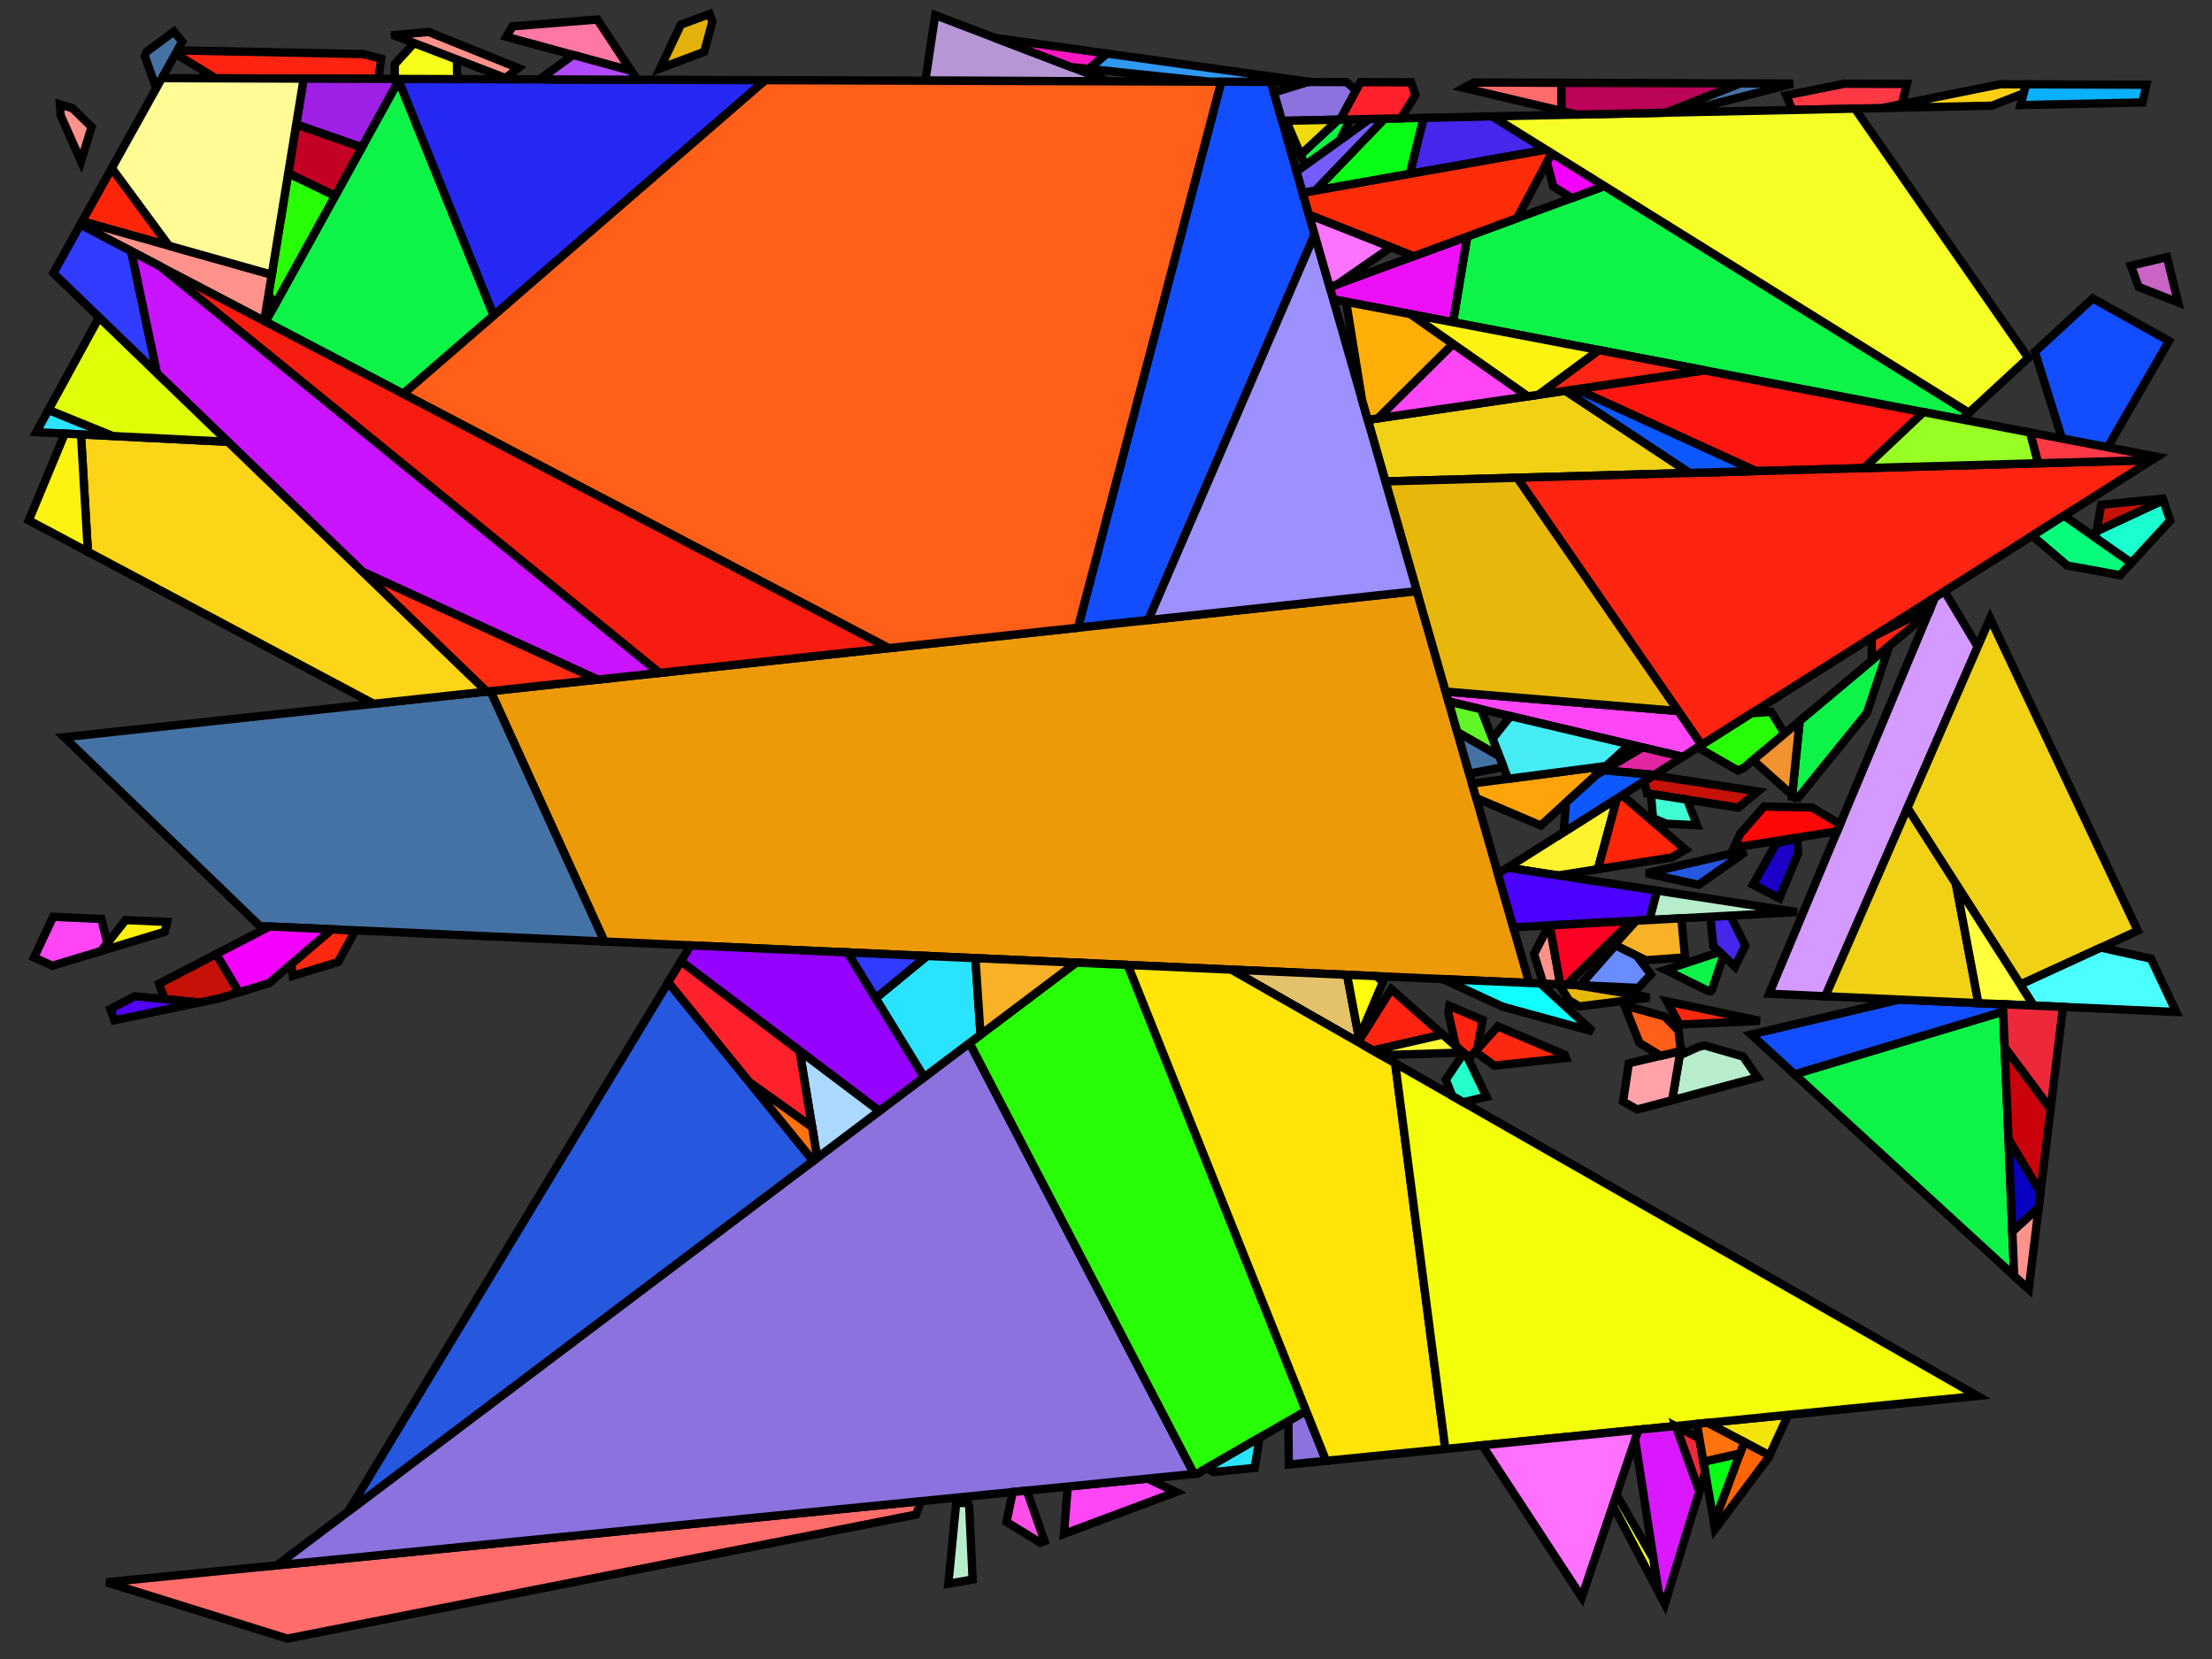 <?xml version="1.0" encoding="iso-8859-1" standalone="no"?>
<!DOCTYPE svg PUBLIC "-//W3C//DTD SVG 1.0//EN" "http://www.w3.org/TR/2001/REC-SVG-20010904/DTD/svg10.dtd">
<svg xmlns="http://www.w3.org/2000/svg" width="800" height="600">
<rect width="100%" height="100%" fill="#333333" stroke="none"/>
<path style="fill:rgb(0, 0, 0);fill-opacity:0.0;fill-rule:evenodd;stroke:rgb(0, 0, 0);stroke-width:0.0;" d="M 0, 600 L 800, 600 L 800, 0 L 0, 0 z "/>
<path style="fill:rgb(18, 78, 255);fill-opacity:1.0;fill-rule:evenodd;stroke:rgb(0, 0, 0);stroke-width:3.0;" d="M 459.615, 29.597 L 475.453, 84.835 L 415.282, 224.273 L 389.847, 227.02 L 441.676, 29.538 z "/>
<path style="fill:rgb(18, 78, 255);fill-opacity:1.0;fill-rule:evenodd;stroke:rgb(0, 0, 0);stroke-width:3.0;" d="M 724.379, 363.189 L 724.491, 365.885 L 649.078, 388.584 L 633.334, 374.135 L 686.993, 361.513 z "/>
<path style="fill:rgb(18, 78, 255);fill-opacity:1.0;fill-rule:evenodd;stroke:rgb(0, 0, 0);stroke-width:3.0;" d="M 784.472, 123.32 L 762.245, 161.769 L 745.757, 158.619 L 735.936, 127.25 L 756.873, 107.92 z "/>
<path style="fill:rgb(212, 154, 255);fill-opacity:1.0;fill-rule:evenodd;stroke:rgb(0, 0, 0);stroke-width:3.0;" d="M 715.273, 233.877 L 660.165, 360.31 L 639.836, 359.399 L 699.873, 215.973 L 703.25, 213.836 z "/>
<path style="fill:rgb(197, 17, 8);fill-opacity:1.0;fill-rule:evenodd;stroke:rgb(0, 0, 0);stroke-width:3.0;" d="M 782.371, 180.958 L 758.248, 192.172 L 759.907, 182.548 L 782.156, 180.332 z "/>
<path style="fill:rgb(197, 17, 8);fill-opacity:1.0;fill-rule:evenodd;stroke:rgb(0, 0, 0);stroke-width:3.0;" d="M 86.447, 358.891 L 79.36, 361.062 L 72.043, 362.591 L 59.535, 361.371 L 57.532, 355.768 L 78.204, 345.053 z "/>
<path style="fill:rgb(197, 17, 8);fill-opacity:1.0;fill-rule:evenodd;stroke:rgb(0, 0, 0);stroke-width:3.0;" d="M 635.769, 286.221 L 628.656, 292.094 L 595.688, 286.932 L 594.6, 282.58 L 597.95, 280.461 z "/>
<path style="fill:rgb(237, 154, 9);fill-opacity:1.0;fill-rule:evenodd;stroke:rgb(0, 0, 0);stroke-width:3.0;" d="M 553.062, 355.509 L 218.601, 340.515 L 177.387, 249.967 L 512.425, 213.781 z "/>
<path style="fill:rgb(240, 209, 21);fill-opacity:1.0;fill-rule:evenodd;stroke:rgb(0, 0, 0);stroke-width:3.0;" d="M 773.148, 336.604 L 730.689, 356.076 L 689.844, 292.22 L 719.743, 223.621 z "/>
<path style="fill:rgb(240, 209, 21);fill-opacity:1.0;fill-rule:evenodd;stroke:rgb(0, 0, 0);stroke-width:3.0;" d="M 611.11, 171.05 L 501.05, 174.107 L 494.666, 151.844 L 566.15, 141.332 z "/>
<path style="fill:rgb(240, 209, 21);fill-opacity:1.0;fill-rule:evenodd;stroke:rgb(0, 0, 0);stroke-width:3.0;" d="M 707.371, 319.621 L 715.519, 362.792 L 660.165, 360.31 L 689.844, 292.22 z "/>
<path style="fill:rgb(255, 255, 61);fill-opacity:1.0;fill-rule:evenodd;stroke:rgb(0, 0, 0);stroke-width:3.0;" d="M 735.56, 363.69 L 715.519, 362.792 L 707.371, 319.621 z "/>
<path style="fill:rgb(202, 100, 197);fill-opacity:1.0;fill-rule:evenodd;stroke:rgb(0, 0, 0);stroke-width:3.0;" d="M 787.75, 109.388 L 773.477, 103.771 L 770.671, 96.098 L 783.71, 92.988 z "/>
<path style="fill:rgb(28, 0, 197);fill-opacity:1.0;fill-rule:evenodd;stroke:rgb(0, 0, 0);stroke-width:3.0;" d="M 650.333, 308.588 L 643.545, 324.87 L 633.991, 319.942 L 642.422, 304.952 L 649.933, 303.212 z "/>
<path style="fill:rgb(255, 108, 105);fill-opacity:1.0;fill-rule:evenodd;stroke:rgb(0, 0, 0);stroke-width:3.0;" d="M 564.811, 29.947 L 564.693, 40.106 L 529.407, 31.794 L 533.032, 29.842 z "/>
<path style="fill:rgb(255, 108, 105);fill-opacity:1.0;fill-rule:evenodd;stroke:rgb(0, 0, 0);stroke-width:3.0;" d="M 331.3, 547.758 L 103.92, 592.628 L 38.535, 572.252 L 333.095, 542.918 z "/>
<path style="fill:rgb(228, 194, 107);fill-opacity:1.0;fill-rule:evenodd;stroke:rgb(0, 0, 0);stroke-width:3.0;" d="M 487.18, 352.556 L 491.833, 377.259 L 445.316, 350.679 z "/>
<path style="fill:rgb(246, 28, 16);fill-opacity:1.0;fill-rule:evenodd;stroke:rgb(0, 0, 0);stroke-width:3.0;" d="M 321.508, 234.401 L 238.471, 243.37 L 57.828, 96.278 z "/>
<path style="fill:rgb(255, 70, 246);fill-opacity:1.0;fill-rule:evenodd;stroke:rgb(0, 0, 0);stroke-width:3.0;" d="M 425.298, 539.638 L 384.806, 554.75 L 386.164, 537.633 L 415.03, 534.758 z "/>
<path style="fill:rgb(255, 70, 246);fill-opacity:1.0;fill-rule:evenodd;stroke:rgb(0, 0, 0);stroke-width:3.0;" d="M 36.67, 332.359 L 38.843, 341.099 L 36.615, 343.923 L 18.921, 349.272 L 12.312, 346.276 L 19.218, 331.577 z "/>
<path style="fill:rgb(255, 70, 246);fill-opacity:1.0;fill-rule:evenodd;stroke:rgb(0, 0, 0);stroke-width:3.0;" d="M 607.005, 257.168 L 615.444, 269.392 L 608.57, 273.741 L 523.872, 253.701 L 522.843, 250.115 z "/>
<path style="fill:rgb(255, 70, 246);fill-opacity:1.0;fill-rule:evenodd;stroke:rgb(0, 0, 0);stroke-width:3.0;" d="M 552.591, 143.326 L 498.295, 151.31 L 525.502, 124.354 z "/>
<path style="fill:rgb(255, 163, 11);fill-opacity:1.0;fill-rule:evenodd;stroke:rgb(0, 0, 0);stroke-width:3.0;" d="M 557.242, 298.564 L 533.879, 288.605 L 532.382, 283.383 L 580.878, 277.021 z "/>
<path style="fill:rgb(231, 184, 11);fill-opacity:1.0;fill-rule:evenodd;stroke:rgb(0, 0, 0);stroke-width:3.0;" d="M 607.005, 257.168 L 522.843, 250.115 L 501.05, 174.107 L 548.75, 172.782 z "/>
<path style="fill:rgb(231, 184, 11);fill-opacity:1.0;fill-rule:evenodd;stroke:rgb(0, 0, 0);stroke-width:3.0;" d="M 569.951, 356.266 L 592.099, 359.878 L 596.545, 360.814 L 571.156, 363.979 L 567.381, 361.69 L 563.841, 355.992 z "/>
<path style="fill:rgb(16, 255, 255);fill-opacity:1.0;fill-rule:evenodd;stroke:rgb(0, 0, 0);stroke-width:3.0;" d="M 557.084, 355.689 L 576.049, 373.016 L 543.415, 364.068 L 521.824, 354.109 z "/>
<path style="fill:rgb(255, 6, 7);fill-opacity:1.0;fill-rule:evenodd;stroke:rgb(0, 0, 0);stroke-width:3.0;" d="M 655.376, 292.032 L 665.492, 298.107 L 664.434, 300.635 L 627.061, 306.556 L 629.388, 301.542 L 638.008, 291.67 z "/>
<path style="fill:rgb(255, 22, 16);fill-opacity:1.0;fill-rule:evenodd;stroke:rgb(0, 0, 0);stroke-width:3.0;" d="M 695.674, 149.052 L 674.221, 169.297 L 635.039, 170.385 L 570.143, 140.745 L 616.504, 133.928 z "/>
<path style="fill:rgb(255, 243, 48);fill-opacity:1.0;fill-rule:evenodd;stroke:rgb(0, 0, 0);stroke-width:3.0;" d="M 577.899, 314.345 L 563.534, 316.621 L 545.229, 313.818 L 584.801, 288.78 z "/>
<path style="fill:rgb(255, 240, 17);fill-opacity:1.0;fill-rule:evenodd;stroke:rgb(0, 0, 0);stroke-width:3.0;" d="M 60.465, 333.426 L 59.615, 336.97 L 36.615, 343.923 L 45.428, 332.752 z "/>
<path style="fill:rgb(70, 38, 234);fill-opacity:1.0;fill-rule:evenodd;stroke:rgb(0, 0, 0);stroke-width:3.0;" d="M 631.206, 341.995 L 627.467, 349.633 L 619.638, 342.162 L 618.59, 331.54 L 625.838, 331.149 z "/>
<path style="fill:rgb(70, 38, 234);fill-opacity:1.0;fill-rule:evenodd;stroke:rgb(0, 0, 0);stroke-width:3.0;" d="M 559.136, 54.142 L 509.851, 62.885 L 514.866, 42.624 L 539.759, 42.091 z "/>
<path style="fill:rgb(140, 114, 223);fill-opacity:1.0;fill-rule:evenodd;stroke:rgb(0, 0, 0);stroke-width:3.0;" d="M 431.867, 533.081 L 100.14, 566.117 L 350.644, 377.216 z "/>
<path style="fill:rgb(140, 114, 223);fill-opacity:1.0;fill-rule:evenodd;stroke:rgb(0, 0, 0);stroke-width:3.0;" d="M 479.614, 528.326 L 466.109, 529.671 L 465.959, 513.938 L 472.377, 510.236 z "/>
<path style="fill:rgb(140, 114, 223);fill-opacity:1.0;fill-rule:evenodd;stroke:rgb(0, 0, 0);stroke-width:3.0;" d="M 486.945, 29.688 L 490.476, 32.633 L 484.722, 43.269 L 463.664, 43.72 L 460.719, 33.448 L 473.145, 29.642 z "/>
<path style="fill:rgb(226, 38, 161);fill-opacity:1.0;fill-rule:evenodd;stroke:rgb(0, 0, 0);stroke-width:3.0;" d="M 608.57, 273.741 L 598.283, 280.25 L 580.073, 278.614 L 594.062, 270.308 z "/>
<path style="fill:rgb(243, 228, 11);fill-opacity:1.0;fill-rule:evenodd;stroke:rgb(0, 0, 0);stroke-width:3.0;" d="M 639.959, 526.376 L 617.593, 514.585 L 646.699, 511.686 z "/>
<path style="fill:rgb(255, 36, 17);fill-opacity:1.0;fill-rule:evenodd;stroke:rgb(0, 0, 0);stroke-width:3.0;" d="M 697.647, 221.289 L 697.502, 221.637 L 676.916, 238.911 L 676.978, 230.465 L 695.694, 221.033 z "/>
<path style="fill:rgb(255, 36, 17);fill-opacity:1.0;fill-rule:evenodd;stroke:rgb(0, 0, 0);stroke-width:3.0;" d="M 536.202, 368.879 L 534.245, 379.507 L 531.4, 382.667 L 526.556, 378.39 L 523.829, 366.477 L 524.22, 363.809 z "/>
<path style="fill:rgb(255, 36, 17);fill-opacity:1.0;fill-rule:evenodd;stroke:rgb(0, 0, 0);stroke-width:3.0;" d="M 131.341, 19.558 L 137.864, 21.234 L 136.893, 28.523 L 78.022, 28.327 L 63.471, 19.425 L 64.138, 18.226 z "/>
<path style="fill:rgb(255, 36, 17);fill-opacity:1.0;fill-rule:evenodd;stroke:rgb(0, 0, 0);stroke-width:3.0;" d="M 521.756, 374.153 L 496.511, 379.932 L 491.833, 377.259 L 491.629, 376.179 L 503.179, 357.756 z "/>
<path style="fill:rgb(255, 36, 17);fill-opacity:1.0;fill-rule:evenodd;stroke:rgb(0, 0, 0);stroke-width:3.0;" d="M 615.444, 269.392 L 548.75, 172.782 L 778.207, 166.409 z "/>
<path style="fill:rgb(184, 237, 204);fill-opacity:1.0;fill-rule:evenodd;stroke:rgb(0, 0, 0);stroke-width:3.0;" d="M 350.543, 544.986 L 351.764, 571.256 L 342.987, 572.748 L 345.812, 543.618 L 349.965, 543.559 z "/>
<path style="fill:rgb(184, 237, 204);fill-opacity:1.0;fill-rule:evenodd;stroke:rgb(0, 0, 0);stroke-width:3.0;" d="M 630.433, 382.112 L 635.646, 389.684 L 604.745, 397.896 L 607.488, 381.705 L 614.26, 378.622 L 616.502, 378.095 z "/>
<path style="fill:rgb(184, 237, 204);fill-opacity:1.0;fill-rule:evenodd;stroke:rgb(0, 0, 0);stroke-width:3.0;" d="M 649.943, 329.851 L 596.461, 332.731 L 599.284, 322.095 z "/>
<path style="fill:rgb(75, 3, 255);fill-opacity:1.0;fill-rule:evenodd;stroke:rgb(0, 0, 0);stroke-width:3.0;" d="M 599.284, 322.095 L 596.461, 332.731 L 547.291, 335.38 L 541.741, 316.025 L 545.229, 313.818 z "/>
<path style="fill:rgb(157, 32, 228);fill-opacity:1.0;fill-rule:evenodd;stroke:rgb(0, 0, 0);stroke-width:3.0;" d="M 144.572, 28.549 L 130.887, 53.311 L 107.119, 45.022 L 109.82, 28.433 z "/>
<path style="fill:rgb(13, 243, 72);fill-opacity:1.0;fill-rule:evenodd;stroke:rgb(0, 0, 0);stroke-width:3.0;" d="M 178.562, 114.094 L 145.884, 142.404 L 96.069, 116.31 L 144.21, 29.204 z "/>
<path style="fill:rgb(13, 243, 72);fill-opacity:1.0;fill-rule:evenodd;stroke:rgb(0, 0, 0);stroke-width:3.0;" d="M 675.178, 257.875 L 650.406, 288.451 L 648.102, 288.1 L 650.871, 260.767 L 683.281, 233.57 z "/>
<path style="fill:rgb(13, 243, 72);fill-opacity:1.0;fill-rule:evenodd;stroke:rgb(0, 0, 0);stroke-width:3.0;" d="M 484.535, 50.802 L 472.038, 59.774 L 470.398, 55.927 L 484.029, 43.284 L 488.356, 43.191 z "/>
<path style="fill:rgb(13, 243, 72);fill-opacity:1.0;fill-rule:evenodd;stroke:rgb(0, 0, 0);stroke-width:3.0;" d="M 623.285, 345.641 L 619.166, 358.013 L 618.726, 358.453 L 617.844, 358.413 L 602.359, 350.773 L 621.903, 344.323 z "/>
<path style="fill:rgb(13, 243, 72);fill-opacity:1.0;fill-rule:evenodd;stroke:rgb(0, 0, 0);stroke-width:3.0;" d="M 728.455, 461.437 L 649.078, 388.584 L 724.491, 365.885 z "/>
<path style="fill:rgb(13, 243, 72);fill-opacity:1.0;fill-rule:evenodd;stroke:rgb(0, 0, 0);stroke-width:3.0;" d="M 712.09, 149.267 L 709.469, 151.687 L 525.496, 116.542 L 530.642, 85.547 L 580.275, 67.289 z "/>
<path style="fill:rgb(237, 15, 246);fill-opacity:1.0;fill-rule:evenodd;stroke:rgb(0, 0, 0);stroke-width:3.0;" d="M 525.496, 116.542 L 482.172, 108.266 L 480.904, 103.845 L 530.642, 85.547 z "/>
<path style="fill:rgb(252, 40, 15);fill-opacity:1.0;fill-rule:evenodd;stroke:rgb(0, 0, 0);stroke-width:3.0;" d="M 565.843, 381.422 L 566.359, 382.648 L 540.404, 385.394 L 533.531, 380.3 L 541.715, 371.212 z "/>
<path style="fill:rgb(252, 40, 15);fill-opacity:1.0;fill-rule:evenodd;stroke:rgb(0, 0, 0);stroke-width:3.0;" d="M 128.545, 336.478 L 122.297, 347.908 L 105.91, 352.928 L 105.34, 348.66 L 120.007, 336.095 z "/>
<path style="fill:rgb(252, 40, 15);fill-opacity:1.0;fill-rule:evenodd;stroke:rgb(0, 0, 0);stroke-width:3.0;" d="M 636.459, 369.217 L 607.451, 370.551 L 602.872, 362.146 z "/>
<path style="fill:rgb(255, 37, 9);fill-opacity:1.0;fill-rule:evenodd;stroke:rgb(0, 0, 0);stroke-width:3.0;" d="M 61.117, 88.883 L 29.717, 80.042 L 40.424, 60.814 z "/>
<path style="fill:rgb(255, 37, 9);fill-opacity:1.0;fill-rule:evenodd;stroke:rgb(0, 0, 0);stroke-width:3.0;" d="M 609.552, 307.262 L 604.618, 310.112 L 577.899, 314.345 L 584.801, 288.78 L 586.69, 287.585 z "/>
<path style="fill:rgb(255, 119, 163);fill-opacity:1.0;fill-rule:evenodd;stroke:rgb(0, 0, 0);stroke-width:3.0;" d="M 228.249, 25.606 L 183.13, 13.288 L 185.361, 9.534 L 216.03, 7.051 z "/>
<path style="fill:rgb(40, 255, 6);fill-opacity:1.0;fill-rule:evenodd;stroke:rgb(0, 0, 0);stroke-width:3.0;" d="M 121.214, 70.813 L 99.49, 110.119 L 97.103, 106.545 L 104.249, 62.654 z "/>
<path style="fill:rgb(40, 255, 6);fill-opacity:1.0;fill-rule:evenodd;stroke:rgb(0, 0, 0);stroke-width:3.0;" d="M 407.873, 349 L 472.377, 510.236 L 432.968, 532.971 L 431.867, 533.081 L 350.644, 377.216 L 389.172, 348.162 z "/>
<path style="fill:rgb(40, 255, 6);fill-opacity:1.0;fill-rule:evenodd;stroke:rgb(0, 0, 0);stroke-width:3.0;" d="M 645.447, 265.319 L 630.804, 277.607 L 628.598, 278.678 L 613.993, 270.31 L 633.529, 257.949 L 640.567, 257.459 z "/>
<path style="fill:rgb(82, 4, 255);fill-opacity:1.0;fill-rule:evenodd;stroke:rgb(0, 0, 0);stroke-width:3.0;" d="M 72.043, 362.591 L 41.396, 368.993 L 39.885, 364.915 L 48.751, 360.32 z "/>
<path style="fill:rgb(69, 114, 165);fill-opacity:1.0;fill-rule:evenodd;stroke:rgb(0, 0, 0);stroke-width:3.0;" d="M 65.895, 15.071 L 56.51, 31.926 L 52.364, 20.245 L 53.077, 18.686 L 62.903, 11.412 z "/>
<path style="fill:rgb(69, 114, 165);fill-opacity:1.0;fill-rule:evenodd;stroke:rgb(0, 0, 0);stroke-width:3.0;" d="M 218.601, 340.515 L 94.005, 334.93 L 23.246, 266.615 L 177.387, 249.967 z "/>
<path style="fill:rgb(69, 114, 165);fill-opacity:1.0;fill-rule:evenodd;stroke:rgb(0, 0, 0);stroke-width:3.0;" d="M 542.225, 273.42 L 543.766, 277.385 L 531.356, 279.803 L 527.03, 264.716 z "/>
<path style="fill:rgb(69, 114, 165);fill-opacity:1.0;fill-rule:evenodd;stroke:rgb(0, 0, 0);stroke-width:3.0;" d="M 648.49, 30.226 L 607.962, 40.631 L 605.272, 40.689 L 607.855, 38.612 L 629.31, 30.162 z "/>
<path style="fill:rgb(255, 163, 168);fill-opacity:1.0;fill-rule:evenodd;stroke:rgb(0, 0, 0);stroke-width:3.0;" d="M 604.745, 397.896 L 592.106, 401.255 L 587.006, 398.379 L 589.071, 384.548 L 607.751, 380.153 z "/>
<path style="fill:rgb(13, 88, 255);fill-opacity:1.0;fill-rule:evenodd;stroke:rgb(0, 0, 0);stroke-width:3.0;" d="M 635.039, 170.385 L 611.11, 171.05 L 566.15, 141.332 L 570.143, 140.745 z "/>
<path style="fill:rgb(13, 88, 255);fill-opacity:1.0;fill-rule:evenodd;stroke:rgb(0, 0, 0);stroke-width:3.0;" d="M 598.283, 280.25 L 565.54, 300.967 L 566.338, 290.274 L 577.369, 280.219 L 580.073, 278.614 z "/>
<path style="fill:rgb(8, 255, 21);fill-opacity:1.0;fill-rule:evenodd;stroke:rgb(0, 0, 0);stroke-width:3.0;" d="M 619.903, 550.873 L 616.065, 528.639 L 629.296, 525.665 z "/>
<path style="fill:rgb(8, 255, 21);fill-opacity:1.0;fill-rule:evenodd;stroke:rgb(0, 0, 0);stroke-width:3.0;" d="M 509.851, 62.885 L 475.667, 68.948 L 500.716, 42.927 L 514.866, 42.624 z "/>
<path style="fill:rgb(37, 88, 223);fill-opacity:1.0;fill-rule:evenodd;stroke:rgb(0, 0, 0);stroke-width:3.0;" d="M 630.374, 308.738 L 614.348, 319.999 L 595.391, 315.846 L 629.987, 307.832 z "/>
<path style="fill:rgb(37, 88, 223);fill-opacity:1.0;fill-rule:evenodd;stroke:rgb(0, 0, 0);stroke-width:3.0;" d="M 294.121, 419.838 L 125.954, 546.651 L 241.689, 355.242 z "/>
<path style="fill:rgb(255, 209, 18);fill-opacity:1.0;fill-rule:evenodd;stroke:rgb(0, 0, 0);stroke-width:3.0;" d="M 732.769, 30.506 L 731.899, 33.727 L 720.392, 38.225 L 680.638, 39.076 L 723.446, 30.475 z "/>
<path style="fill:rgb(37, 40, 243);fill-opacity:1.0;fill-rule:evenodd;stroke:rgb(0, 0, 0);stroke-width:3.0;" d="M 276.796, 28.989 L 178.562, 114.094 L 144.21, 29.204 L 144.572, 28.549 z "/>
<path style="fill:rgb(255, 255, 8);fill-opacity:1.0;fill-rule:evenodd;stroke:rgb(0, 0, 0);stroke-width:3.0;" d="M 497.829, 353.033 L 500.165, 355.095 L 491.503, 375.51 L 487.18, 352.556 z "/>
<path style="fill:rgb(182, 150, 212);fill-opacity:1.0;fill-rule:evenodd;stroke:rgb(0, 0, 0);stroke-width:3.0;" d="M 400.901, 29.402 L 334.665, 29.181 L 338.221, 5.468 z "/>
<path style="fill:rgb(243, 146, 48);fill-opacity:1.0;fill-rule:evenodd;stroke:rgb(0, 0, 0);stroke-width:3.0;" d="M 648.157, 287.565 L 634.001, 274.924 L 650.871, 260.767 z "/>
<path style="fill:rgb(246, 255, 25);fill-opacity:1.0;fill-rule:evenodd;stroke:rgb(0, 0, 0);stroke-width:3.0;" d="M 598.016, 563.841 L 599.866, 575.827 L 583.315, 544.432 L 584.631, 540.538 z "/>
<path style="fill:rgb(246, 255, 25);fill-opacity:1.0;fill-rule:evenodd;stroke:rgb(0, 0, 0);stroke-width:3.0;" d="M 165.255, 21.492 L 165.328, 28.618 L 142.761, 28.543 L 142.784, 23.227 L 149.769, 15.564 z "/>
<path style="fill:rgb(194, 1, 36);fill-opacity:1.0;fill-rule:evenodd;stroke:rgb(0, 0, 0);stroke-width:3.0;" d="M 130.887, 53.311 L 121.214, 70.813 L 104.249, 62.654 L 107.119, 45.022 z "/>
<path style="fill:rgb(255, 79, 231);fill-opacity:1.0;fill-rule:evenodd;stroke:rgb(0, 0, 0);stroke-width:3.0;" d="M 377.778, 557.372 L 376.252, 557.942 L 364.01, 550.434 L 366.276, 539.613 L 371.363, 539.106 z "/>
<path style="fill:rgb(252, 212, 24);fill-opacity:1.0;fill-rule:evenodd;stroke:rgb(0, 0, 0);stroke-width:3.0;" d="M 82.511, 159.793 L 176.066, 250.11 L 135.138, 254.53 L 31.782, 199.553 L 29.284, 157.117 z "/>
<path style="fill:rgb(152, 255, 37);fill-opacity:1.0;fill-rule:evenodd;stroke:rgb(0, 0, 0);stroke-width:3.0;" d="M 734.23, 156.417 L 737.169, 167.549 L 674.221, 169.297 L 695.674, 149.052 z "/>
<path style="fill:rgb(255, 56, 69);fill-opacity:1.0;fill-rule:evenodd;stroke:rgb(0, 0, 0);stroke-width:3.0;" d="M 689.666, 30.363 L 687.815, 37.634 L 680.638, 39.076 L 648.25, 39.769 L 646.008, 34.487 L 667.027, 30.288 z "/>
<path style="fill:rgb(255, 56, 69);fill-opacity:1.0;fill-rule:evenodd;stroke:rgb(0, 0, 0);stroke-width:3.0;" d="M 780.139, 165.187 L 778.207, 166.409 L 737.169, 167.549 L 734.23, 156.417 z "/>
<path style="fill:rgb(255, 146, 138);fill-opacity:1.0;fill-rule:evenodd;stroke:rgb(0, 0, 0);stroke-width:3.0;" d="M 564.31, 356.013 L 558.159, 355.738 L 554.803, 345.056 L 560.125, 334.689 L 560.481, 334.669 z "/>
<path style="fill:rgb(255, 146, 138);fill-opacity:1.0;fill-rule:evenodd;stroke:rgb(0, 0, 0);stroke-width:3.0;" d="M 187.457, 24.61 L 182.822, 28.216 L 142.83, 12.907 L 142.831, 12.69 L 154.964, 11.549 z "/>
<path style="fill:rgb(255, 146, 138);fill-opacity:1.0;fill-rule:evenodd;stroke:rgb(0, 0, 0);stroke-width:3.0;" d="M 733.729, 466.278 L 728.455, 461.437 L 727.789, 445.373 L 737.316, 436.688 z "/>
<path style="fill:rgb(255, 146, 138);fill-opacity:1.0;fill-rule:evenodd;stroke:rgb(0, 0, 0);stroke-width:3.0;" d="M 98.275, 99.345 L 95.557, 116.042 L 29.066, 81.212 L 29.717, 80.042 z "/>
<path style="fill:rgb(255, 146, 138);fill-opacity:1.0;fill-rule:evenodd;stroke:rgb(0, 0, 0);stroke-width:3.0;" d="M 26.272, 39.192 L 33.124, 45.909 L 29.293, 58.347 L 21.936, 41.708 L 21.624, 37.734 z "/>
<path style="fill:rgb(105, 140, 255);fill-opacity:1.0;fill-rule:evenodd;stroke:rgb(0, 0, 0);stroke-width:3.0;" d="M 591.906, 345.616 L 597.058, 352.411 L 592.505, 357.277 L 571.471, 356.334 L 584.265, 341.846 z "/>
<path style="fill:rgb(7, 252, 123);fill-opacity:1.0;fill-rule:evenodd;stroke:rgb(0, 0, 0);stroke-width:3.0;" d="M 770.855, 203.557 L 766.757, 208.017 L 747.658, 204.539 L 734.992, 193.752 L 746.463, 186.494 z "/>
<path style="fill:rgb(117, 92, 255);fill-opacity:1.0;fill-rule:evenodd;stroke:rgb(0, 0, 0);stroke-width:3.0;" d="M 475.667, 68.948 L 471.129, 69.753 L 468.911, 62.018 L 495.345, 43.042 L 500.716, 42.927 z "/>
<path style="fill:rgb(76, 255, 255);fill-opacity:1.0;fill-rule:evenodd;stroke:rgb(0, 0, 0);stroke-width:3.0;" d="M 777.926, 346.712 L 787.042, 365.998 L 735.56, 363.69 L 731.412, 357.206 L 731.573, 355.67 L 759.807, 342.722 z "/>
<path style="fill:rgb(42, 228, 255);fill-opacity:1.0;fill-rule:evenodd;stroke:rgb(0, 0, 0);stroke-width:3.0;" d="M 453.784, 530.898 L 438.831, 532.388 L 436.439, 530.969 L 455.545, 519.946 z "/>
<path style="fill:rgb(42, 228, 255);fill-opacity:1.0;fill-rule:evenodd;stroke:rgb(0, 0, 0);stroke-width:3.0;" d="M 352.767, 346.53 L 354.619, 374.218 L 334.193, 389.621 L 316.676, 361.035 L 335.265, 345.745 z "/>
<path style="fill:rgb(42, 228, 255);fill-opacity:1.0;fill-rule:evenodd;stroke:rgb(0, 0, 0);stroke-width:3.0;" d="M 40.805, 157.697 L 13.123, 156.305 L 17.532, 148.241 z "/>
<path style="fill:rgb(223, 255, 9);fill-opacity:1.0;fill-rule:evenodd;stroke:rgb(0, 0, 0);stroke-width:3.0;" d="M 82.511, 159.793 L 40.805, 157.697 L 17.532, 148.241 L 35.849, 114.746 z "/>
<path style="fill:rgb(255, 44, 8);fill-opacity:1.0;fill-rule:evenodd;stroke:rgb(0, 0, 0);stroke-width:3.0;" d="M 561.21, 55.432 L 548.694, 78.906 L 511.326, 92.653 L 473.403, 77.686 L 471.129, 69.753 L 559.136, 54.142 z "/>
<path style="fill:rgb(255, 0, 37);fill-opacity:1.0;fill-rule:evenodd;stroke:rgb(0, 0, 0);stroke-width:3.0;" d="M 566.6, 356.116 L 564.31, 356.013 L 560.481, 334.669 L 590.095, 333.074 z "/>
<path style="fill:rgb(69, 237, 243);fill-opacity:1.0;fill-rule:evenodd;stroke:rgb(0, 0, 0);stroke-width:3.0;" d="M 589.442, 269.215 L 580.878, 277.021 L 545.433, 281.671 L 539.791, 267.159 L 546.275, 259.002 z "/>
<path style="fill:rgb(243, 0, 255);fill-opacity:1.0;fill-rule:evenodd;stroke:rgb(0, 0, 0);stroke-width:3.0;" d="M 120.007, 336.095 L 97.267, 355.576 L 86.447, 358.891 L 78.204, 345.053 L 97.437, 335.083 z "/>
<path style="fill:rgb(243, 0, 255);fill-opacity:1.0;fill-rule:evenodd;stroke:rgb(0, 0, 0);stroke-width:3.0;" d="M 580.275, 67.289 L 568.464, 71.634 L 561.758, 67.446 L 559.466, 58.703 L 561.21, 55.432 z "/>
<path style="fill:rgb(65, 255, 212);fill-opacity:1.0;fill-rule:evenodd;stroke:rgb(0, 0, 0);stroke-width:3.0;" d="M 610.193, 289.203 L 613.732, 298.444 L 602.656, 297.914 L 597.834, 295.913 L 597.068, 287.148 z "/>
<path style="fill:rgb(228, 177, 11);fill-opacity:1.0;fill-rule:evenodd;stroke:rgb(0, 0, 0);stroke-width:3.0;" d="M 257.62, 7.896 L 254.686, 18.736 L 238.748, 24.73 L 246.241, 8.924 L 256.649, 5.071 z "/>
<path style="fill:rgb(255, 228, 7);fill-opacity:1.0;fill-rule:evenodd;stroke:rgb(0, 0, 0);stroke-width:3.0;" d="M 445.316, 350.679 L 504.574, 384.539 L 522.722, 524.033 L 479.614, 528.326 L 407.873, 349 z "/>
<path style="fill:rgb(243, 255, 9);fill-opacity:1.0;fill-rule:evenodd;stroke:rgb(0, 0, 0);stroke-width:3.0;" d="M 715.16, 504.868 L 522.722, 524.033 L 504.574, 384.539 z "/>
<path style="fill:rgb(246, 255, 37);fill-opacity:1.0;fill-rule:evenodd;stroke:rgb(0, 0, 0);stroke-width:3.0;" d="M 733.559, 129.445 L 712.09, 149.267 L 539.759, 42.091 L 670.85, 39.285 z "/>
<path style="fill:rgb(150, 2, 255);fill-opacity:1.0;fill-rule:evenodd;stroke:rgb(0, 0, 0);stroke-width:3.0;" d="M 306.517, 344.456 L 334.193, 389.621 L 318.019, 401.818 L 246.252, 347.696 L 249.75, 341.912 z "/>
<path style="fill:rgb(187, 3, 88);fill-opacity:1.0;fill-rule:evenodd;stroke:rgb(0, 0, 0);stroke-width:3.0;" d="M 629.31, 30.162 L 602.429, 40.75 L 570.343, 41.437 L 564.693, 40.106 L 564.811, 29.947 z "/>
<path style="fill:rgb(48, 60, 255);fill-opacity:1.0;fill-rule:evenodd;stroke:rgb(0, 0, 0);stroke-width:3.0;" d="M 47.468, 90.851 L 56.768, 134.941 L 19.293, 98.763 L 29.066, 81.212 z "/>
<path style="fill:rgb(48, 60, 255);fill-opacity:1.0;fill-rule:evenodd;stroke:rgb(0, 0, 0);stroke-width:3.0;" d="M 335.265, 345.745 L 316.676, 361.035 L 306.517, 344.456 z "/>
<path style="fill:rgb(255, 44, 18);fill-opacity:1.0;fill-rule:evenodd;stroke:rgb(0, 0, 0);stroke-width:3.0;" d="M 216.207, 245.774 L 176.066, 250.11 L 131.173, 206.771 z "/>
<path style="fill:rgb(25, 255, 207);fill-opacity:1.0;fill-rule:evenodd;stroke:rgb(0, 0, 0);stroke-width:3.0;" d="M 784.889, 188.284 L 770.855, 203.557 L 757.853, 194.462 L 758.248, 192.172 L 782.371, 180.958 z "/>
<path style="fill:rgb(255, 95, 25);fill-opacity:1.0;fill-rule:evenodd;stroke:rgb(0, 0, 0);stroke-width:3.0;" d="M 441.676, 29.538 L 389.847, 227.02 L 321.508, 234.401 L 145.884, 142.404 L 276.796, 28.989 z "/>
<path style="fill:rgb(255, 95, 25);fill-opacity:1.0;fill-rule:evenodd;stroke:rgb(0, 0, 0);stroke-width:3.0;" d="M 602.101, 367.646 L 607.085, 372.779 L 607.874, 380.124 L 600.603, 381.835 L 592.927, 377.18 L 587.522, 363.631 z "/>
<path style="fill:rgb(157, 144, 255);fill-opacity:1.0;fill-rule:evenodd;stroke:rgb(0, 0, 0);stroke-width:3.0;" d="M 512.425, 213.781 L 415.282, 224.273 L 475.453, 84.835 z "/>
<path style="fill:rgb(255, 112, 255);fill-opacity:1.0;fill-rule:evenodd;stroke:rgb(0, 0, 0);stroke-width:3.0;" d="M 572.071, 577.679 L 536.081, 522.703 L 592.565, 517.077 z "/>
<path style="fill:rgb(255, 175, 7);fill-opacity:1.0;fill-rule:evenodd;stroke:rgb(0, 0, 0);stroke-width:3.0;" d="M 510.167, 113.614 L 525.502, 124.354 L 498.295, 151.31 L 494.666, 151.844 L 492.587, 144.592 L 486.859, 109.162 z "/>
<path style="fill:rgb(252, 115, 255);fill-opacity:1.0;fill-rule:evenodd;stroke:rgb(0, 0, 0);stroke-width:3.0;" d="M 503.088, 89.401 L 483.702, 102.815 L 480.904, 103.845 L 473.403, 77.686 z "/>
<path style="fill:rgb(237, 40, 57);fill-opacity:1.0;fill-rule:evenodd;stroke:rgb(0, 0, 0);stroke-width:3.0;" d="M 614.603, 520.17 L 616.724, 532.455 L 614.586, 539.425 L 606.107, 515.847 z "/>
<path style="fill:rgb(237, 40, 57);fill-opacity:1.0;fill-rule:evenodd;stroke:rgb(0, 0, 0);stroke-width:3.0;" d="M 746.106, 364.163 L 741.623, 401.153 L 725.031, 378.897 L 724.379, 363.189 z "/>
<path style="fill:rgb(172, 217, 255);fill-opacity:1.0;fill-rule:evenodd;stroke:rgb(0, 0, 0);stroke-width:3.0;" d="M 318.019, 401.818 L 295.554, 418.758 L 289.175, 380.066 z "/>
<path style="fill:rgb(252, 243, 19);fill-opacity:1.0;fill-rule:evenodd;stroke:rgb(0, 0, 0);stroke-width:3.0;" d="M 578.334, 126.636 L 556.503, 142.751 L 552.591, 143.326 L 510.167, 113.614 z "/>
<path style="fill:rgb(252, 243, 19);fill-opacity:1.0;fill-rule:evenodd;stroke:rgb(0, 0, 0);stroke-width:3.0;" d="M 29.284, 157.117 L 31.782, 199.553 L 10.413, 188.186 L 23.424, 156.823 z "/>
<path style="fill:rgb(9, 177, 255);fill-opacity:1.0;fill-rule:evenodd;stroke:rgb(0, 0, 0);stroke-width:3.0;" d="M 776.289, 30.651 L 774.848, 37.059 L 730.743, 38.003 L 732.769, 30.506 z "/>
<path style="fill:rgb(97, 246, 39);fill-opacity:1.0;fill-rule:evenodd;stroke:rgb(0, 0, 0);stroke-width:3.0;" d="M 535.641, 256.486 L 542.225, 273.42 L 527.03, 264.716 L 523.872, 253.701 z "/>
<path style="fill:rgb(217, 24, 255);fill-opacity:1.0;fill-rule:evenodd;stroke:rgb(0, 0, 0);stroke-width:3.0;" d="M 606.107, 515.847 L 614.586, 539.425 L 602.116, 580.094 L 599.866, 575.827 L 591.351, 520.668 L 592.565, 517.077 L 605.911, 515.748 z "/>
<path style="fill:rgb(240, 220, 12);fill-opacity:1.0;fill-rule:evenodd;stroke:rgb(0, 0, 0);stroke-width:3.0;" d="M 470.398, 55.927 L 465.178, 43.688 L 484.029, 43.284 z "/>
<path style="fill:rgb(255, 100, 6);fill-opacity:1.0;fill-rule:evenodd;stroke:rgb(0, 0, 0);stroke-width:3.0;" d="M 639.959, 526.376 L 639.61, 527.138 L 620.265, 552.976 L 619.903, 550.873 L 630.825, 521.561 z "/>
<path style="fill:rgb(255, 33, 43);fill-opacity:1.0;fill-rule:evenodd;stroke:rgb(0, 0, 0);stroke-width:3.0;" d="M 289.175, 380.066 L 293.723, 407.649 L 271.112, 391.491 L 241.689, 355.242 L 246.252, 347.696 z "/>
<path style="fill:rgb(255, 33, 43);fill-opacity:1.0;fill-rule:evenodd;stroke:rgb(0, 0, 0);stroke-width:3.0;" d="M 510.353, 29.766 L 511.952, 34.302 L 506.671, 42.799 L 484.722, 43.269 L 492.06, 29.705 z "/>
<path style="fill:rgb(255, 37, 21);fill-opacity:1.0;fill-rule:evenodd;stroke:rgb(0, 0, 0);stroke-width:3.0;" d="M 616.504, 133.928 L 556.503, 142.751 L 578.334, 126.636 z "/>
<path style="fill:rgb(255, 114, 13);fill-opacity:1.0;fill-rule:evenodd;stroke:rgb(0, 0, 0);stroke-width:3.0;" d="M 293.723, 407.649 L 295.554, 418.758 L 294.121, 419.838 L 271.112, 391.491 z "/>
<path style="fill:rgb(255, 114, 13);fill-opacity:1.0;fill-rule:evenodd;stroke:rgb(0, 0, 0);stroke-width:3.0;" d="M 630.825, 521.561 L 629.296, 525.665 L 616.065, 528.639 L 613.706, 514.972 L 617.593, 514.585 z "/>
<path style="fill:rgb(255, 249, 54);fill-opacity:1.0;fill-rule:evenodd;stroke:rgb(0, 0, 0);stroke-width:3.0;" d="M 529.145, 380.676 L 499.427, 381.598 L 496.511, 379.932 L 521.756, 374.153 z "/>
<path style="fill:rgb(202, 19, 255);fill-opacity:1.0;fill-rule:evenodd;stroke:rgb(0, 0, 0);stroke-width:3.0;" d="M 57.828, 96.278 L 238.471, 243.37 L 216.207, 245.774 L 131.173, 206.771 L 56.768, 134.941 L 47.468, 90.851 z "/>
<path style="fill:rgb(37, 255, 202);fill-opacity:1.0;fill-rule:evenodd;stroke:rgb(0, 0, 0);stroke-width:3.0;" d="M 530.492, 381.865 L 537.627, 396.649 L 529.226, 398.625 L 525.24, 396.348 L 522.89, 390.467 L 529.365, 380.87 z "/>
<path style="fill:rgb(48, 152, 240);fill-opacity:1.0;fill-rule:evenodd;stroke:rgb(0, 0, 0);stroke-width:3.0;" d="M 473.853, 29.645 L 437.237, 29.523 L 393.745, 24.917 L 400.312, 19.366 z "/>
<path style="fill:rgb(255, 24, 194);fill-opacity:1.0;fill-rule:evenodd;stroke:rgb(0, 0, 0);stroke-width:3.0;" d="M 400.312, 19.366 L 393.745, 24.917 L 387.396, 24.245 L 359.784, 13.702 z "/>
<path style="fill:rgb(249, 177, 39);fill-opacity:1.0;fill-rule:evenodd;stroke:rgb(0, 0, 0);stroke-width:3.0;" d="M 609.43, 346.255 L 595.286, 347.283 L 583.908, 341.67 L 591.763, 332.985 L 608.079, 332.106 z "/>
<path style="fill:rgb(249, 177, 39);fill-opacity:1.0;fill-rule:evenodd;stroke:rgb(0, 0, 0);stroke-width:3.0;" d="M 389.172, 348.162 L 354.619, 374.218 L 352.767, 346.53 z "/>
<path style="fill:rgb(8, 1, 194);fill-opacity:1.0;fill-rule:evenodd;stroke:rgb(0, 0, 0);stroke-width:3.0;" d="M 737.971, 431.286 L 737.316, 436.688 L 727.789, 445.373 L 726.403, 411.963 z "/>
<path style="fill:rgb(202, 2, 11);fill-opacity:1.0;fill-rule:evenodd;stroke:rgb(0, 0, 0);stroke-width:3.0;" d="M 741.623, 401.153 L 737.971, 431.286 L 726.403, 411.963 L 725.031, 378.897 z "/>
<path style="fill:rgb(255, 252, 150);fill-opacity:1.0;fill-rule:evenodd;stroke:rgb(0, 0, 0);stroke-width:3.0;" d="M 109.82, 28.433 L 98.275, 99.345 L 61.117, 88.883 L 40.424, 60.814 L 58.55, 28.262 z "/>
<path style="fill:rgb(177, 74, 255);fill-opacity:1.0;fill-rule:evenodd;stroke:rgb(0, 0, 0);stroke-width:3.0;" d="M 228.249, 25.606 L 230.375, 28.834 L 197.694, 28.725 L 196.037, 28.059 L 207.278, 19.881 z "/>
</svg>